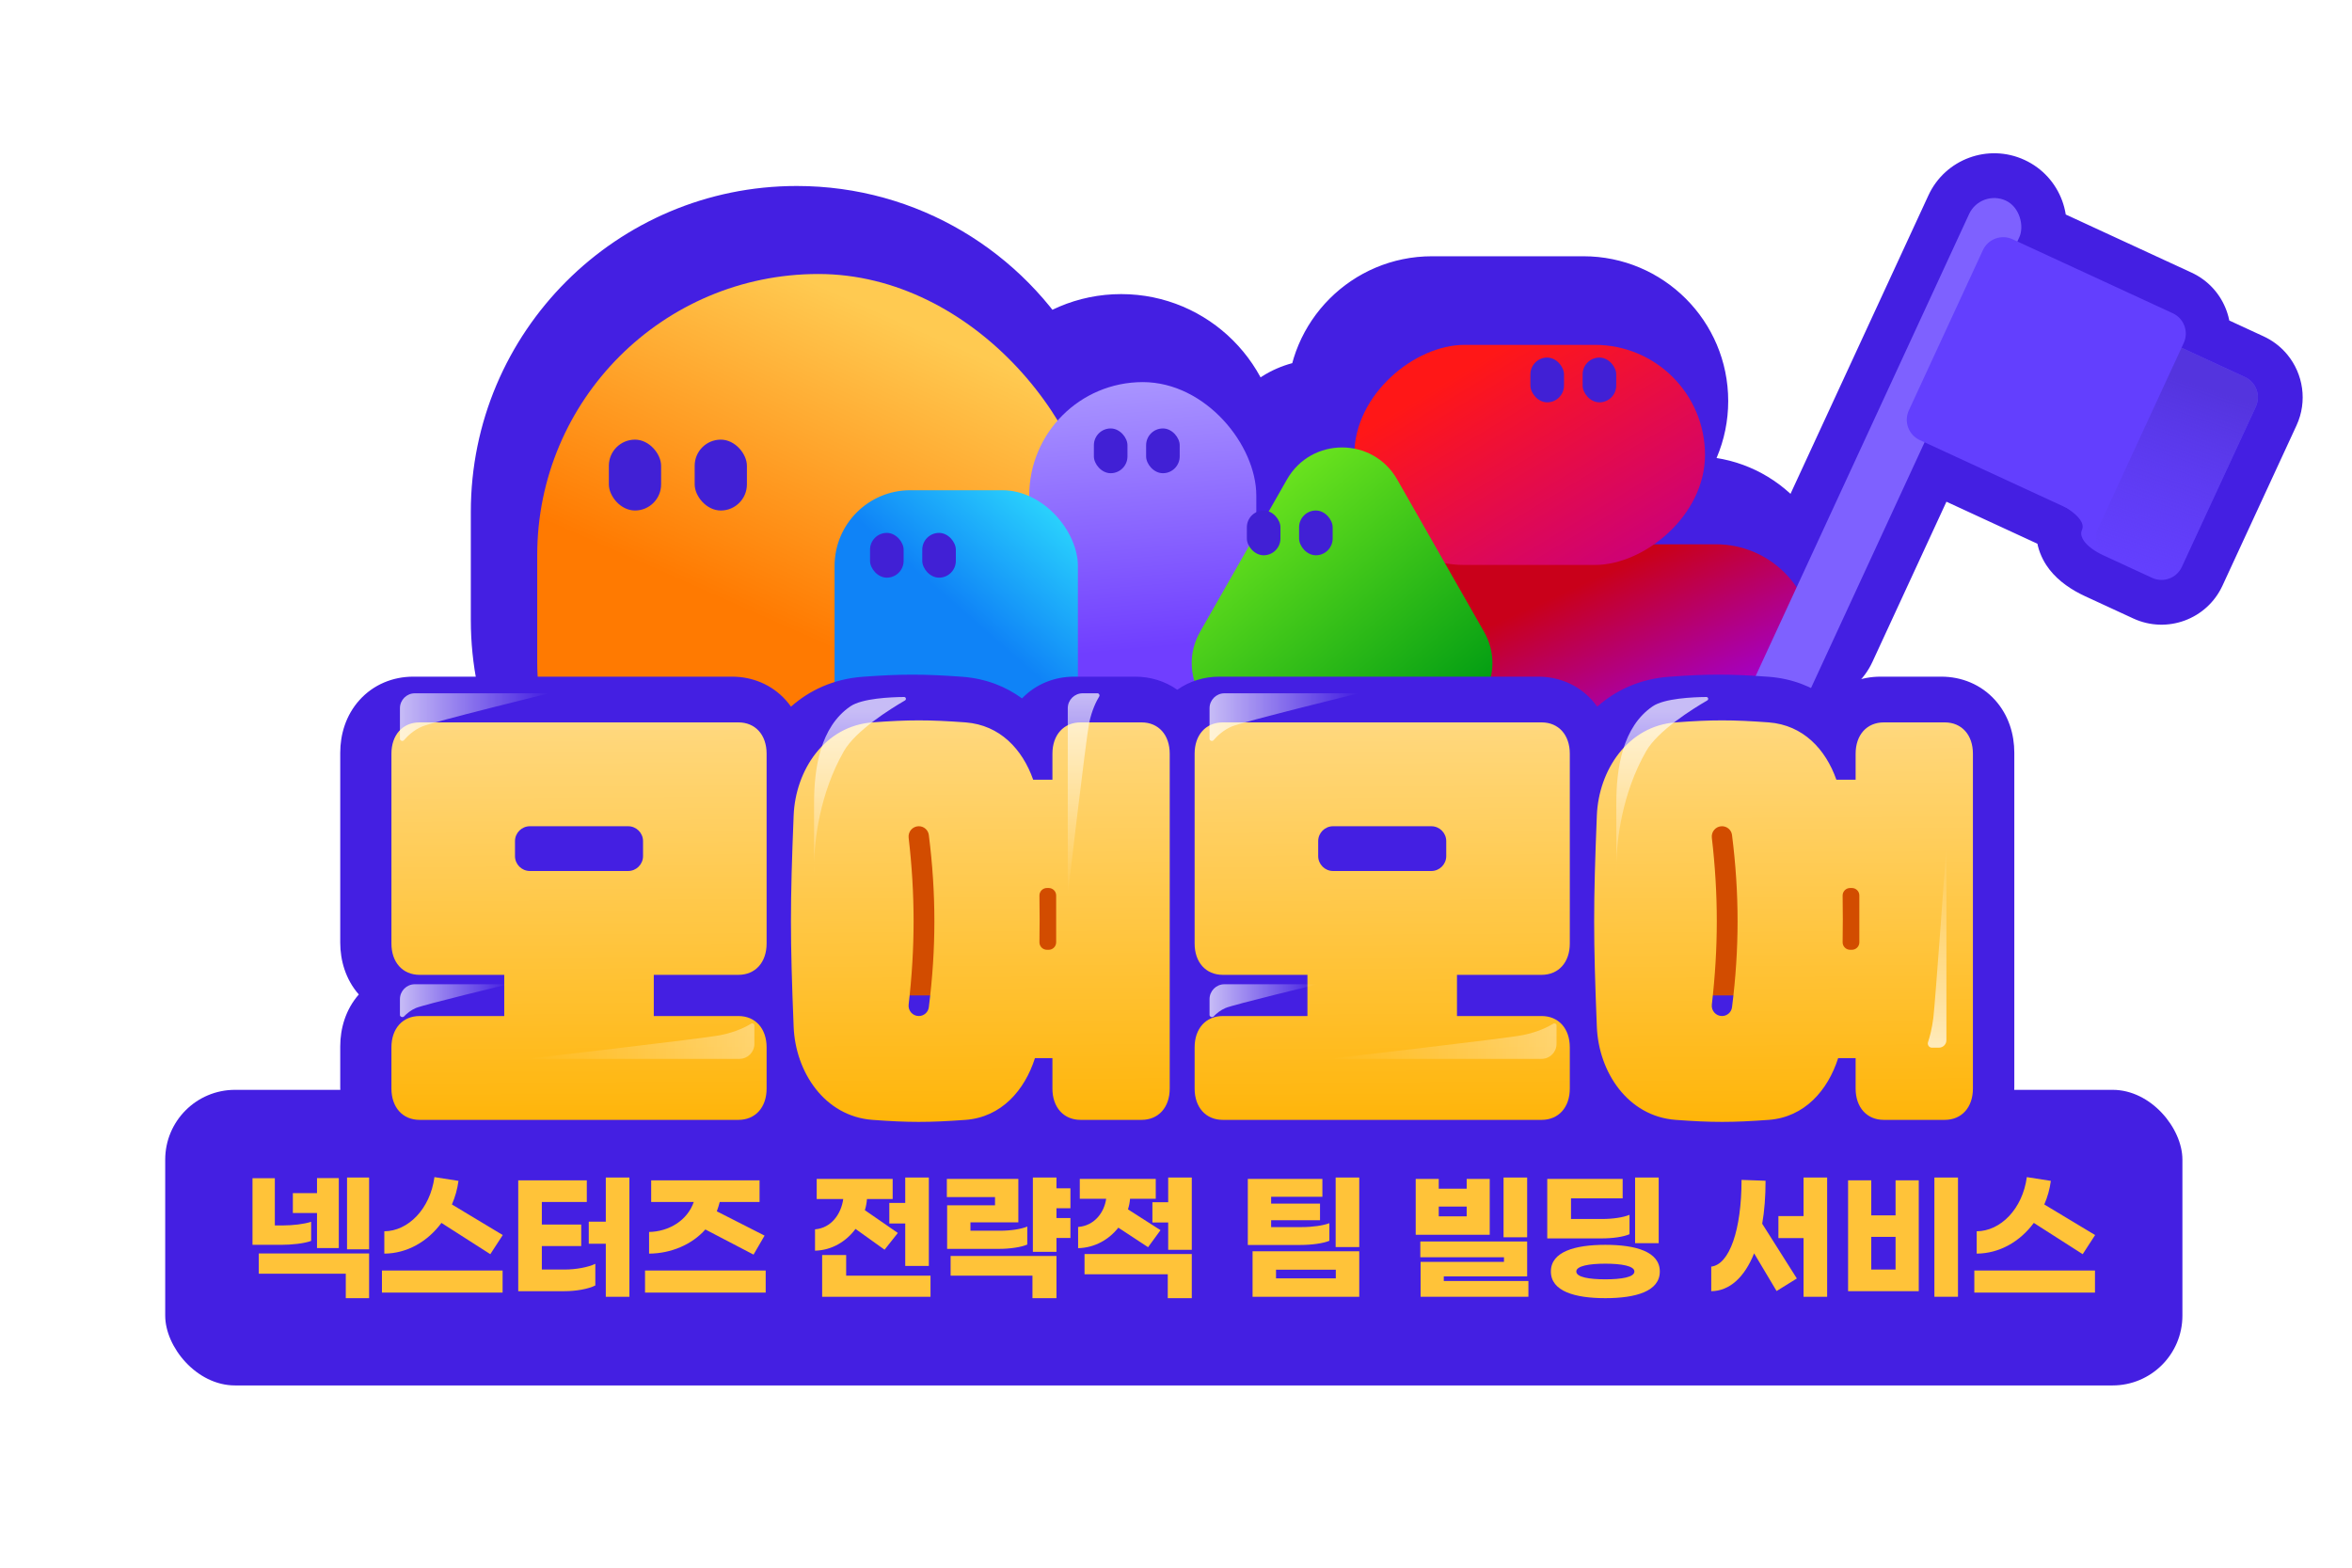 <svg width="600" height="400" viewBox="0 0 600 400" fill="none" xmlns="http://www.w3.org/2000/svg">
<rect x="42.146" y="278.076" width="514.591" height="75.421" rx="17.813" fill="#441FE2"/>
<path d="M88.531 300.449H94.16V318.761H88.531V300.449ZM80.872 318.441V309.498H74.708V304.439H80.872V300.592H86.429V318.441H80.872ZM79.375 316.624C77.558 317.3 74.316 317.621 71.751 317.621H64.412V300.627H70.112V312.669H72.286C74.673 312.669 77.523 312.348 79.375 311.743V316.624ZM66.015 324.996V319.83H94.16V331.23H88.211V324.996H66.015Z" fill="#FFC339"/>
<path d="M112.612 312.028C109.085 316.802 103.848 319.83 98.04 319.866V314.165C104.097 314.13 109.726 308.501 110.83 300.342L116.958 301.304C116.673 303.442 116.103 305.437 115.284 307.325L128.252 315.127L125.081 320.008L112.612 312.028ZM97.435 329.805V324.176H128.216V329.805H97.435Z" fill="#FFC339"/>
<path d="M154.541 300.449H160.562V330.874H154.541V317.336H150.195V311.707H154.541V300.449ZM138.224 323.927H143.996C146.881 323.927 150.017 323.357 151.869 322.466V327.988C150.017 328.915 146.917 329.449 143.996 329.449H132.203V301.162H149.696V306.684H138.224V312.455H148.271V317.942H138.224V323.927Z" fill="#FFC339"/>
<path d="M179.94 313.702C176.52 317.55 171.211 319.83 165.582 319.866V314.343C170.641 314.237 175.344 311.422 176.983 306.684H166.117V301.162H193.763V306.684H183.609C183.396 307.503 183.146 308.323 182.861 309.071L195.045 315.27L192.231 320.115L179.94 313.702ZM164.549 324.176H195.33V329.805H164.549V324.176Z" fill="#FFC339"/>
<path d="M226.867 306.933H230.928V300.449H236.949V323.001H230.928V312.17H226.867V306.933ZM218.245 313.56C215.894 316.73 212.26 319.011 207.913 319.117V313.667C212.01 313.346 214.575 309.819 215.11 305.936H208.341V300.805H227.722V305.936H221.166C221.095 306.898 220.917 307.859 220.632 308.786L229.04 314.593L225.655 318.868L218.245 313.56ZM215.858 325.495H237.376V330.874H209.73V320.222H215.858V325.495Z" fill="#FFC339"/>
<path d="M273.071 308.287H269.508V310.781H273.071V315.875H269.508V319.402H263.487V300.449H269.508V303.192H273.071V308.287ZM241.613 307.539H253.833V305.437H241.542V300.805H259.782V311.885H247.562V314.023H255.044C257.787 314.023 260.459 313.631 262.062 312.954V317.55C260.495 318.227 257.68 318.654 254.83 318.654H241.613V307.539ZM242.503 325.495V320.471H269.508V331.23H263.381V325.495H242.503Z" fill="#FFC339"/>
<path d="M298.007 300.449H304.027V318.904H298.007V311.921H293.981V306.755H298.007V300.449ZM285.288 313.239C282.936 316.232 279.338 318.369 275.027 318.476V313.061C279.124 312.776 281.69 309.427 282.188 305.864H275.455V300.805H294.836V305.864H288.28C288.209 306.791 288.031 307.681 287.746 308.572L296.047 313.88L292.876 318.227L285.288 313.239ZM276.666 325.138V319.972H304.027V331.23H297.9V325.138H276.666Z" fill="#FFC339"/>
<path d="M340.729 300.449H346.75V318.191H340.729V300.449ZM339.126 316.588C337.523 317.265 334.566 317.657 331.716 317.657H318.32V300.805H337.345V305.366H324.27V307.111H336.739V311.351H324.27V313.097H332.108C334.851 313.097 337.523 312.705 339.126 312.099V316.588ZM319.532 330.874V319.26H346.75V330.874H319.532ZM325.517 323.963V326.171H340.765V323.963H325.517Z" fill="#FFC339"/>
<path d="M389.58 300.449V315.697H383.559V300.449H389.58ZM380.032 300.805V315.056H361.15V300.805H367.028V303.299H374.154V300.805H380.032ZM367.028 310.353H374.154V307.859H367.028V310.353ZM368.311 326.848H389.901V330.874H362.397V321.968H383.666V320.792H362.326V316.766H389.58V325.673H368.311V326.848Z" fill="#FFC339"/>
<path d="M423.137 300.449V317.194H417.116V300.449H423.137ZM413.945 300.805V305.758H400.764V311.03H408.673C411.416 311.03 414.088 310.638 415.691 309.961V314.914C414.124 315.59 411.452 315.982 408.601 315.982H394.707V300.805H413.945ZM409.528 317.621C417.294 317.621 423.422 319.367 423.422 324.426C423.422 329.485 417.294 331.23 409.528 331.23C401.761 331.23 395.633 329.485 395.633 324.426C395.633 319.367 401.761 317.621 409.528 317.621ZM409.528 322.431C405.431 322.431 402.117 323.001 402.117 324.426C402.117 325.886 405.431 326.421 409.528 326.421C413.625 326.421 416.938 325.886 416.938 324.426C416.938 323.001 413.625 322.431 409.528 322.431Z" fill="#FFC339"/>
<path d="M460.088 300.449H466.109V330.874H460.088V315.911H453.676V310.282H460.088V300.449ZM450.398 301.269C450.398 305.294 450.113 308.964 449.543 312.242L458.378 326.207L453.213 329.414L447.477 319.794C445.018 325.958 441.171 329.414 436.539 329.449V323.179C441.206 322.644 444.27 313.773 444.27 301.055L450.398 301.269Z" fill="#FFC339"/>
<path d="M493.467 300.449H499.488V330.874H493.467V300.449ZM483.563 310.104V301.162H489.477V329.449H471.45V301.162H477.364V310.104H483.563ZM477.364 323.927H483.563V315.59H477.364V323.927Z" fill="#FFC339"/>
<path d="M518.83 312.028C515.303 316.802 510.066 319.83 504.259 319.866V314.165C510.316 314.13 515.945 308.501 517.049 300.342L523.177 301.304C522.892 303.442 522.322 305.437 521.502 307.325L534.47 315.127L531.3 320.008L518.83 312.028ZM503.654 329.805V324.176H534.435V329.805H503.654Z" fill="#FFC339"/>
<mask id="path-3-outside-1_352_47702" maskUnits="userSpaceOnUse" x="119.529" y="46.877" width="349" height="220" fill="black">
<rect fill="white" x="119.529" y="46.877" width="349" height="220"/>
<path fill-rule="evenodd" clip-rule="evenodd" d="M131.529 130.598C131.529 90.987 163.64 58.877 203.251 58.877C229.891 58.877 253.138 73.401 265.507 94.963C270.75 89.711 277.998 86.462 286.006 86.462C302.002 86.462 314.97 99.429 314.97 115.426V125.02L322.794 111.299C326.462 104.867 333.441 102.235 339.819 103.403C339.804 103.045 339.797 102.685 339.797 102.323C339.797 88.231 351.221 76.807 365.313 76.807L403.932 76.807C418.024 76.807 429.448 88.231 429.448 102.323C429.448 116.395 418.057 127.807 403.992 127.839H432.207C445.918 127.839 457.034 138.955 457.034 152.666C457.034 166.377 445.918 177.493 432.207 177.493H368.761C364.363 177.493 360.231 176.349 356.648 174.342H314.97V225.767C314.97 241.763 302.002 254.731 286.006 254.731C270.009 254.731 257.041 241.763 257.041 225.767V205.624C243.899 220.513 224.672 229.904 203.251 229.904C163.64 229.904 131.529 197.794 131.529 158.183V130.598ZM361.035 129.065L360.024 127.291C361.73 127.65 363.499 127.839 365.313 127.839H368.702C366.026 127.846 363.449 128.275 361.035 129.065Z"/>
</mask>
<path fill-rule="evenodd" clip-rule="evenodd" d="M131.529 130.598C131.529 90.987 163.64 58.877 203.251 58.877C229.891 58.877 253.138 73.401 265.507 94.963C270.75 89.711 277.998 86.462 286.006 86.462C302.002 86.462 314.97 99.429 314.97 115.426V125.02L322.794 111.299C326.462 104.867 333.441 102.235 339.819 103.403C339.804 103.045 339.797 102.685 339.797 102.323C339.797 88.231 351.221 76.807 365.313 76.807L403.932 76.807C418.024 76.807 429.448 88.231 429.448 102.323C429.448 116.395 418.057 127.807 403.992 127.839H432.207C445.918 127.839 457.034 138.955 457.034 152.666C457.034 166.377 445.918 177.493 432.207 177.493H368.761C364.363 177.493 360.231 176.349 356.648 174.342H314.97V225.767C314.97 241.763 302.002 254.731 286.006 254.731C270.009 254.731 257.041 241.763 257.041 225.767V205.624C243.899 220.513 224.672 229.904 203.251 229.904C163.64 229.904 131.529 197.794 131.529 158.183V130.598ZM361.035 129.065L360.024 127.291C361.73 127.65 363.499 127.839 365.313 127.839H368.702C366.026 127.846 363.449 128.275 361.035 129.065Z" fill="#441FE2"/>
<path d="M265.507 94.963L255.6 100.646L263.034 113.606L273.59 103.032L265.507 94.963ZM314.97 125.02H303.549V168.106L324.892 130.677L314.97 125.02ZM322.794 111.299L332.716 116.957V116.957L322.794 111.299ZM339.819 103.403L337.761 114.638L351.826 117.214L351.231 102.928L339.819 103.403ZM365.313 76.807V65.386V76.807ZM403.932 76.807V65.386V76.807ZM403.992 127.839L403.966 116.418L403.992 139.261V127.839ZM356.648 174.342L362.229 164.377L359.628 162.921H356.648V174.342ZM314.97 174.342V162.921H303.549V174.342H314.97ZM257.041 205.624H268.463V175.424L248.478 198.066L257.041 205.624ZM360.024 127.291L362.379 116.115L337.515 110.873L350.102 132.948L360.024 127.291ZM361.035 129.065L351.114 134.722L355.73 142.818L364.587 139.92L361.035 129.065ZM368.702 127.839L368.729 139.261L368.702 116.418V127.839ZM203.251 47.455C157.332 47.455 120.108 84.68 120.108 130.598H142.95C142.95 97.295 169.948 70.298 203.251 70.298V47.455ZM275.414 89.28C261.093 64.314 234.147 47.455 203.251 47.455V70.298C225.634 70.298 245.184 82.488 255.6 100.646L275.414 89.28ZM286.006 75.04C274.844 75.04 264.722 79.584 257.424 86.894L273.59 103.032C276.778 99.838 281.153 97.883 286.006 97.883V75.04ZM326.391 115.426C326.391 93.121 308.31 75.04 286.006 75.04V97.883C295.695 97.883 303.549 105.737 303.549 115.426H326.391ZM326.391 125.02V115.426H303.549V125.02H326.391ZM312.872 105.642L305.049 119.362L324.892 130.677L332.716 116.957L312.872 105.642ZM341.877 92.169C331.144 90.203 319.147 94.638 312.872 105.642L332.716 116.957C333.776 115.096 335.738 114.267 337.761 114.638L341.877 92.169ZM328.376 102.323C328.376 102.844 328.386 103.362 328.408 103.879L351.231 102.928C351.222 102.728 351.218 102.526 351.218 102.323H328.376ZM365.313 65.386C344.913 65.386 328.376 81.923 328.376 102.323H351.218C351.218 94.539 357.529 88.228 365.313 88.228V65.386ZM403.932 65.386L365.313 65.386V88.228L403.932 88.228V65.386ZM440.87 102.323C440.87 81.923 424.332 65.386 403.932 65.386V88.228C411.717 88.228 418.027 94.539 418.027 102.323H440.87ZM404.018 139.261C424.379 139.214 440.87 122.694 440.87 102.323H418.027C418.027 110.096 411.734 116.4 403.966 116.418L404.018 139.261ZM432.207 116.418H403.992V139.261H432.207V116.418ZM468.455 152.666C468.455 132.647 452.226 116.418 432.207 116.418V139.261C439.611 139.261 445.612 145.262 445.612 152.666H468.455ZM432.207 188.914C452.226 188.914 468.455 172.685 468.455 152.666H445.612C445.612 160.07 439.611 166.071 432.207 166.071V188.914ZM368.761 188.914H432.207V166.071H368.761V188.914ZM351.068 184.307C356.312 187.244 362.359 188.914 368.761 188.914V166.071C366.367 166.071 364.151 165.454 362.229 164.377L351.068 184.307ZM314.97 185.764H356.648V162.921H314.97V185.764ZM326.391 225.767V174.342H303.549V225.767H326.391ZM286.006 266.152C308.31 266.152 326.391 248.071 326.391 225.767H303.549C303.549 235.455 295.695 243.31 286.006 243.31V266.152ZM245.62 225.767C245.62 248.071 263.701 266.152 286.006 266.152V243.31C276.317 243.31 268.463 235.455 268.463 225.767H245.62ZM245.62 205.624V225.767H268.463V205.624H245.62ZM203.251 241.326C228.084 241.326 250.386 230.423 265.604 213.182L248.478 198.066C237.413 210.603 221.259 218.483 203.251 218.483V241.326ZM120.108 158.183C120.108 204.101 157.332 241.326 203.251 241.326V218.483C169.948 218.483 142.95 191.486 142.95 158.183H120.108ZM120.108 130.598V158.183H142.95V130.598H120.108ZM350.102 132.948L351.114 134.722L370.957 123.408L369.945 121.633L350.102 132.948ZM365.313 116.418C364.296 116.418 363.316 116.312 362.379 116.115L357.668 138.466C360.144 138.988 362.703 139.261 365.313 139.261V116.418ZM368.702 116.418H365.313V139.261H368.702V116.418ZM364.587 139.92C365.877 139.498 367.264 139.264 368.729 139.261L368.676 116.418C364.787 116.427 361.022 117.053 357.484 118.21L364.587 139.92Z" fill="#441FE2" mask="url(#path-3-outside-1_352_47702)"/>
<mask id="path-5-outside-2_352_47702" maskUnits="userSpaceOnUse" x="440.25" y="33.482" width="152.364" height="156.898" fill="black">
<rect fill="white" x="440.25" y="33.482" width="152.364" height="156.898"/>
<path fill-rule="evenodd" clip-rule="evenodd" d="M511.681 51.18C508.144 49.546 503.951 51.089 502.317 54.626L454.479 158.177C452.845 161.715 454.388 165.907 457.925 167.541C461.463 169.176 465.655 167.633 467.29 164.095L490.962 112.854L527.149 129.571C529.816 131.293 531.975 133.358 531.088 135.277C530.348 136.878 531.934 139.554 536.678 141.746L537.98 142.347C537.995 142.354 538.009 142.361 538.023 142.368L549.006 147.441C551.869 148.764 555.262 147.515 556.585 144.652L575.467 103.779C576.418 101.721 576.04 99.389 574.689 97.749C574.638 97.686 574.585 97.625 574.531 97.565C574.028 97.004 573.405 96.535 572.678 96.199L556.512 88.731L557.076 87.51C558.399 84.647 557.15 81.253 554.287 79.931L514.634 61.612L515.128 60.544C516.762 57.007 515.219 52.815 511.681 51.18Z"/>
</mask>
<path fill-rule="evenodd" clip-rule="evenodd" d="M511.681 51.18C508.144 49.546 503.951 51.089 502.317 54.626L454.479 158.177C452.845 161.715 454.388 165.907 457.925 167.541C461.463 169.176 465.655 167.633 467.29 164.095L490.962 112.854L527.149 129.571C529.816 131.293 531.975 133.358 531.088 135.277C530.348 136.878 531.934 139.554 536.678 141.746L537.98 142.347C537.995 142.354 538.009 142.361 538.023 142.368L549.006 147.441C551.869 148.764 555.262 147.515 556.585 144.652L575.467 103.779C576.418 101.721 576.04 99.389 574.689 97.749C574.638 97.686 574.585 97.625 574.531 97.565C574.028 97.004 573.405 96.535 572.678 96.199L556.512 88.731L557.076 87.51C558.399 84.647 557.15 81.253 554.287 79.931L514.634 61.612L515.128 60.544C516.762 57.007 515.219 52.815 511.681 51.18Z" fill="#441FE2"/>
<path d="M502.317 54.626L512.685 59.416L502.317 54.626ZM454.479 158.177L464.847 162.967L464.847 162.967L454.479 158.177ZM457.925 167.541L462.715 157.173L462.715 157.173L457.925 167.541ZM467.29 164.095L477.658 168.885L477.658 168.885L467.29 164.095ZM490.962 112.854L495.752 102.485L485.384 97.695L480.594 108.064L490.962 112.854ZM527.149 129.571L533.343 119.975L532.668 119.54L531.939 119.203L527.149 129.571ZM531.088 135.277L520.72 130.487L520.72 130.487L531.088 135.277ZM536.678 141.746L541.468 131.378L541.468 131.378L536.678 141.746ZM537.98 142.347L542.853 132.018L542.812 131.998L542.77 131.979L537.98 142.347ZM538.023 142.368L533.233 152.736L533.234 152.736L538.023 142.368ZM549.006 147.441L544.216 157.809L544.216 157.809L549.006 147.441ZM556.585 144.652L566.953 149.442L556.585 144.652ZM575.467 103.779L565.099 98.989L575.467 103.779ZM574.689 97.749L565.873 105.01L565.874 105.011L574.689 97.749ZM574.531 97.565L566.034 105.196L566.034 105.196L574.531 97.565ZM572.678 96.199L577.468 85.831L577.468 85.831L572.678 96.199ZM556.512 88.731L546.144 83.941L541.354 94.309L551.722 99.099L556.512 88.731ZM557.076 87.51L567.444 92.3L567.444 92.3L557.076 87.51ZM554.287 79.931L549.497 90.299L554.287 79.931ZM514.634 61.612L504.266 56.822L499.476 67.191L509.844 71.98L514.634 61.612ZM515.128 60.544L504.759 55.755L504.759 55.755L515.128 60.544ZM512.685 59.416C511.674 61.605 509.08 62.56 506.892 61.548L516.471 40.812C507.208 36.532 496.229 40.573 491.949 49.837L512.685 59.416ZM464.847 162.967L512.685 59.416L491.949 49.837L444.111 153.387L464.847 162.967ZM462.715 157.173C464.904 158.184 465.859 160.778 464.847 162.967L444.111 153.387C439.831 162.651 443.872 173.63 453.135 177.91L462.715 157.173ZM456.921 159.305C457.932 157.117 460.526 156.162 462.715 157.173L453.135 177.91C462.399 182.189 473.378 178.149 477.658 168.885L456.921 159.305ZM480.594 108.064L456.921 159.305L477.658 168.885L501.33 117.644L480.594 108.064ZM531.939 119.203L495.752 102.485L486.172 123.222L522.359 139.94L531.939 119.203ZM541.456 140.067C544.521 133.433 541.366 127.759 539.437 125.3C537.495 122.825 535.017 121.056 533.343 119.975L520.955 139.167C521.948 139.808 521.883 139.933 521.466 139.4C521.216 139.082 520.512 138.112 520.124 136.518C519.682 134.701 519.776 132.53 520.72 130.487L541.456 140.067ZM541.468 131.378C540.105 130.748 540.23 130.498 540.811 131.239C541.213 131.751 543.647 135.324 541.456 140.067L520.72 130.487C517.789 136.832 520.646 142.544 522.842 145.341C525.217 148.368 528.507 150.552 531.888 152.114L541.468 131.378ZM542.77 131.979L541.468 131.378L531.888 152.114L533.19 152.716L542.77 131.979ZM542.814 132C542.827 132.006 542.84 132.012 542.853 132.018L533.107 152.677C533.149 152.697 533.191 152.716 533.233 152.736L542.814 132ZM553.796 137.073L542.813 131.999L533.234 152.736L544.216 157.809L553.796 137.073ZM546.217 139.862C547.539 136.999 550.933 135.75 553.796 137.073L544.216 157.809C552.805 161.778 562.985 158.031 566.953 149.442L546.217 139.862ZM565.099 98.989L546.217 139.862L566.953 149.442L585.836 108.569L565.099 98.989ZM565.874 105.011C564.542 103.394 564.141 101.062 565.099 98.989L585.836 108.569C588.695 102.379 587.539 95.384 583.505 90.487L565.874 105.011ZM566.034 105.196C565.979 105.135 565.925 105.073 565.873 105.01L583.505 90.488C583.351 90.3 583.192 90.115 583.028 89.933L566.034 105.196ZM567.888 106.568C567.18 106.241 566.548 105.769 566.034 105.196L583.028 89.933C581.507 88.24 579.63 86.83 577.468 85.831L567.888 106.568ZM551.722 99.099L567.888 106.568L577.468 85.831L561.302 78.363L551.722 99.099ZM546.708 82.72L546.144 83.941L566.88 93.521L567.444 92.3L546.708 82.72ZM549.497 90.299C546.634 88.976 545.385 85.583 546.708 82.72L567.444 92.3C571.413 83.71 567.666 73.531 559.077 69.562L549.497 90.299ZM509.844 71.98L549.497 90.299L559.077 69.562L519.424 51.244L509.844 71.98ZM504.759 55.755L504.266 56.822L525.003 66.402L525.496 65.334L504.759 55.755ZM506.892 61.548C504.703 60.537 503.748 57.943 504.759 55.755L525.496 65.334C529.775 56.071 525.735 45.092 516.471 40.812L506.892 61.548Z" fill="#441FE2" mask="url(#path-5-outside-2_352_47702)"/>
<g filter="url(#filter0_di_352_47702)">
<rect x="457.034" y="127.839" width="49.653" height="113.099" rx="24.827" transform="rotate(90 457.034 127.839)" fill="url(#paint0_linear_352_47702)"/>
</g>
<g filter="url(#filter1_di_352_47702)">
<rect x="429.432" y="76.96" width="56.154" height="89.466" rx="28.077" transform="rotate(90 429.432 76.96)" fill="url(#paint1_linear_352_47702)"/>
</g>
<rect x="505.276" y="48.221" width="14.111" height="167.228" rx="7.056" transform="rotate(24.796 505.276 48.221)" fill="#7E61FF"/>
<path d="M520.817 126.231L503.93 118.43L528.054 88.019L552.36 86.812L572.678 96.199C575.541 97.522 576.79 100.915 575.467 103.778L556.585 144.651C555.262 147.514 551.869 148.763 549.006 147.44L536.678 141.746C531.934 139.554 530.348 136.878 531.088 135.277C532.725 131.733 523.98 127.692 520.817 126.231Z" fill="#633FFE"/>
<path d="M505.834 63.837C507.157 60.974 510.55 59.726 513.413 61.048L554.286 79.931C557.149 81.254 558.398 84.647 557.075 87.51L535.798 133.567L489.741 112.29C486.877 110.967 485.629 107.574 486.951 104.711L505.834 63.837Z" fill="#633FFE"/>
<path d="M556.511 88.731L572.678 96.199C575.541 97.522 576.79 100.915 575.467 103.778L556.584 144.651C555.262 147.515 551.868 148.763 549.005 147.441L538.023 142.367C535.16 141.044 533.911 137.651 535.234 134.788L556.511 88.731Z" fill="url(#paint2_linear_352_47702)"/>
<g filter="url(#filter2_di_352_47702)">
<rect x="131.529" y="58.877" width="143.443" height="171.028" rx="71.721" fill="url(#paint3_linear_352_47702)"/>
</g>
<g filter="url(#filter3_di_352_47702)">
<rect x="257.041" y="86.461" width="57.929" height="168.269" rx="28.964" fill="url(#paint4_linear_352_47702)"/>
</g>
<g filter="url(#filter4_di_352_47702)">
<path d="M322.793 111.299C329.001 100.412 344.696 100.412 350.904 111.299L373.056 150.147C379.207 160.934 371.418 174.342 359.001 174.342H314.697C302.28 174.342 294.491 160.934 300.641 150.147L322.793 111.299Z" fill="url(#paint5_linear_352_47702)"/>
</g>
<g filter="url(#filter5_i_352_47702)">
<rect x="207.388" y="119.564" width="62.067" height="79.997" rx="19.31" fill="url(#paint6_linear_352_47702)"/>
</g>
<g filter="url(#filter6_d_352_47702)">
<path fill-rule="evenodd" clip-rule="evenodd" d="M245.536 285.461C251.578 285.008 256.613 282.939 260.711 279.935C264.275 283.654 269.084 285.493 274.034 285.493H289.567C293.411 285.493 297.169 284.384 300.325 282.148C303.482 284.384 307.24 285.493 311.083 285.493H392.403C397.541 285.493 402.527 283.512 406.126 279.504C406.607 278.967 407.049 278.412 407.453 277.841C412.18 282.021 418.271 284.902 425.745 285.461L425.753 285.461C435.569 286.189 441.269 286.188 451.186 285.462L451.197 285.461L451.207 285.461C457.249 285.008 462.284 282.939 466.383 279.935C469.946 283.654 474.755 285.493 479.705 285.493H495.238C500.377 285.493 505.362 283.512 508.961 279.504C512.456 275.612 513.855 270.709 513.855 266.077V180.646C513.855 176.013 512.456 171.111 508.961 167.219C505.362 163.211 500.377 161.23 495.238 161.23H479.705C474.759 161.23 469.955 163.065 466.392 166.777C462.303 163.788 457.274 161.735 451.24 161.264L451.213 161.262L451.186 161.26C441.269 160.535 435.569 160.534 425.753 161.261L425.745 161.262C418.271 161.82 412.18 164.701 407.453 168.882C407.049 168.31 406.607 167.755 406.126 167.219C402.527 163.211 397.541 161.23 392.403 161.23H311.083C307.24 161.23 303.482 162.338 300.325 164.574C297.169 162.338 293.411 161.23 289.567 161.23H274.034C269.088 161.23 264.284 163.065 260.721 166.777C256.632 163.788 251.603 161.735 245.569 161.264L245.542 161.262L245.515 161.26C235.598 160.535 229.898 160.534 220.082 161.261L220.074 161.262C212.6 161.82 206.509 164.701 201.781 168.882C201.378 168.31 200.936 167.755 200.454 167.219C196.855 163.211 191.87 161.23 186.731 161.23H105.412C100.274 161.23 95.288 163.211 91.689 167.219C88.194 171.111 86.796 176.013 86.796 180.646V229.072C86.796 233.634 88.152 238.458 91.531 242.32C88.152 246.183 86.796 251.007 86.796 255.569V266.077C86.796 270.709 88.194 275.612 91.689 279.504C95.288 283.512 100.274 285.493 105.412 285.493H186.731C191.87 285.493 196.855 283.512 200.454 279.504C200.936 278.967 201.378 278.412 201.781 277.841C206.509 282.021 212.6 284.902 220.074 285.461L220.082 285.461C229.898 286.189 235.598 286.188 245.515 285.462L245.525 285.461L245.536 285.461ZM230.806 247.125C230.787 247.275 230.767 247.425 230.748 247.574C230.755 247.515 230.763 247.456 230.771 247.397C230.783 247.307 230.794 247.216 230.806 247.125Z" fill="#441FE2"/>
</g>
<rect x="428.48" y="202.593" width="22.842" height="51.395" fill="#D24C00"/>
<rect x="461.793" y="202.593" width="22.842" height="51.395" fill="#D24C00"/>
<rect x="226.706" y="202.593" width="51.395" height="51.395" fill="#D24C00"/>
<g filter="url(#filter7_dii_352_47702)">
<path d="M195.563 255.817V266.324C195.563 271.121 192.708 274.319 188.368 274.319H107.049C102.709 274.319 99.854 271.121 99.854 266.324V255.817C99.854 251.02 102.709 247.822 107.049 247.822H128.635V237.314H107.049C102.709 237.314 99.854 234.116 99.854 229.319V180.893C99.854 176.096 102.709 172.898 107.049 172.898H188.368C192.708 172.898 195.563 176.096 195.563 180.893V229.319C195.563 234.116 192.708 237.314 188.368 237.314H166.782V247.822H188.368C192.708 247.822 195.563 251.02 195.563 255.817ZM131.376 207.01C131.376 209.112 133.081 210.817 135.183 210.817H160.234C162.336 210.817 164.041 209.112 164.041 207.01V203.203C164.041 201.1 162.336 199.396 160.234 199.396H135.183C133.081 199.396 131.376 201.1 131.376 203.203V207.01Z" fill="url(#paint7_linear_352_47702)"/>
</g>
<g filter="url(#filter8_dii_352_47702)">
<path d="M400.461 255.817V266.324C400.461 271.121 397.605 274.319 393.265 274.319H311.946C307.606 274.319 304.751 271.121 304.751 266.324V255.817C304.751 251.02 307.606 247.822 311.946 247.822H333.532V237.314H311.946C307.606 237.314 304.751 234.116 304.751 229.319V180.893C304.751 176.096 307.606 172.898 311.946 172.898H393.265C397.605 172.898 400.461 176.096 400.461 180.893V229.319C400.461 234.116 397.605 237.314 393.265 237.314H371.679V247.822H393.265C397.605 247.822 400.461 251.02 400.461 255.817ZM336.273 207.01C336.273 209.112 337.978 210.817 340.081 210.817H365.131C367.234 210.817 368.938 209.112 368.938 207.01V203.203C368.938 201.1 367.234 199.396 365.131 199.396H340.081C337.978 199.396 336.273 201.1 336.273 203.203V207.01Z" fill="url(#paint8_linear_352_47702)"/>
</g>
<g filter="url(#filter9_dii_352_47702)">
<path d="M268.476 187.517V180.893C268.476 176.096 271.331 172.898 275.671 172.898H291.204C295.544 172.898 298.399 176.096 298.399 180.893V266.324C298.399 271.121 295.544 274.319 291.204 274.319H275.671C271.331 274.319 268.476 271.121 268.476 266.324V258.557H264.021C261.395 266.781 255.455 273.633 246.318 274.319C236.953 275.004 231.814 275.004 222.562 274.319C210.342 273.405 202.918 262.098 202.461 250.563C201.547 227.72 201.547 219.497 202.461 196.654C202.918 185.119 210.342 173.812 222.562 172.898C231.814 172.213 236.953 172.213 246.318 172.898C255.113 173.584 260.823 179.751 263.565 187.517H268.476ZM231.796 244.888C231.615 246.444 232.822 247.821 234.388 247.821C235.684 247.821 236.782 246.865 236.945 245.58C238.834 230.617 238.834 216.6 236.945 201.637C236.782 200.352 235.684 199.395 234.388 199.395C232.822 199.395 231.615 200.773 231.796 202.329C233.482 216.802 233.482 230.415 231.796 244.888ZM265.162 228.974C265.145 230.041 266.003 230.918 267.07 230.918H267.524C268.575 230.918 269.427 230.066 269.427 229.015V217.06C269.427 216.009 268.575 215.157 267.524 215.157H267.069C266.002 215.157 265.144 216.034 265.162 217.1C265.227 221.166 265.228 224.975 265.162 228.974Z" fill="url(#paint9_linear_352_47702)"/>
</g>
<g filter="url(#filter10_dii_352_47702)">
<path d="M473.373 187.517V180.893C473.373 176.096 476.228 172.898 480.568 172.898H496.101C500.441 172.898 503.296 176.096 503.296 180.893V266.324C503.296 271.121 500.441 274.319 496.101 274.319H480.568C476.228 274.319 473.373 271.121 473.373 266.324V258.557H468.918C466.292 266.781 460.353 273.633 451.216 274.319C441.85 275.004 436.711 275.004 427.459 274.319C415.239 273.405 407.815 262.098 407.358 250.563C406.444 227.72 406.444 219.497 407.358 196.654C407.815 185.119 415.239 173.812 427.459 172.898C436.711 172.213 441.85 172.213 451.216 172.898C460.01 173.584 465.721 179.751 468.462 187.517H473.373ZM436.693 244.888C436.512 246.444 437.719 247.821 439.285 247.821C440.581 247.821 441.68 246.865 441.842 245.58C443.731 230.617 443.731 216.6 441.842 201.637C441.68 200.352 440.581 199.395 439.285 199.395C437.719 199.395 436.512 200.773 436.693 202.329C438.379 216.802 438.379 230.415 436.693 244.888ZM470.059 228.974C470.042 230.041 470.9 230.918 471.967 230.918H472.421C473.472 230.918 474.325 230.066 474.325 229.015V217.06C474.325 216.009 473.472 215.157 472.421 215.157H471.966C470.899 215.157 470.041 216.034 470.059 217.1C470.124 221.166 470.125 224.975 470.059 228.974Z" fill="url(#paint10_linear_352_47702)"/>
</g>
<path d="M276.197 176.896L279.978 176.896C280.375 176.896 280.62 177.368 280.413 177.707C279.72 178.845 278.527 181.159 277.841 184.51C277.063 188.317 272.39 228.291 272.39 228.291L272.39 180.703C272.39 178.6 274.095 176.896 276.197 176.896Z" fill="url(#paint11_linear_352_47702)"/>
<path d="M216.928 180.227C219.907 178.185 227.23 177.87 230.629 177.839C231.117 177.834 231.284 178.478 230.862 178.723C227.234 180.828 218.291 186.386 215.284 191.648C208.997 202.65 207.843 214.533 207.67 219.994L207.67 223.057C207.67 223.057 207.608 221.928 207.67 219.994L207.67 204.973C207.67 195.931 209.263 185.482 216.928 180.227Z" fill="url(#paint12_linear_352_47702)"/>
<path d="M421.587 180.227C424.565 178.185 431.888 177.87 435.287 177.839C435.775 177.834 435.942 178.478 435.52 178.723C431.893 180.828 422.949 186.386 419.942 191.648C413.655 202.65 412.502 214.533 412.328 219.994L412.328 223.057C412.328 223.057 412.267 221.928 412.328 219.994L412.328 204.973C412.328 195.931 413.921 185.482 421.587 180.227Z" fill="url(#paint13_linear_352_47702)"/>
<path d="M102.024 254.941L102.024 258.971C102.024 259.451 102.743 259.69 103.074 259.343C103.766 258.617 104.789 257.751 106.113 257.19C108.158 256.325 129.626 251.134 129.626 251.134L105.831 251.134C103.729 251.134 102.024 252.838 102.024 254.941Z" fill="url(#paint14_linear_352_47702)"/>
<path d="M192.442 266.362L192.442 261.62C192.442 261.225 191.975 260.98 191.637 261.187C190.396 261.945 187.74 263.328 183.84 264.112C179.54 264.978 134.384 270.169 134.384 270.169L188.635 270.169C190.737 270.169 192.442 268.465 192.442 266.362Z" fill="url(#paint15_linear_352_47702)" fill-opacity="0.5"/>
<path d="M397.072 266.362L397.072 261.62C397.072 261.225 396.605 260.98 396.268 261.187C395.026 261.945 392.371 263.328 388.471 264.112C384.17 264.978 339.014 270.169 339.014 270.169L393.265 270.169C395.368 270.169 397.072 268.465 397.072 266.362Z" fill="url(#paint16_linear_352_47702)" fill-opacity="0.5"/>
<path d="M102.024 180.703L102.024 188.519C102.024 189 102.731 189.229 103.045 188.864C103.98 187.776 105.541 186.287 107.664 185.375C110.484 184.164 140.094 176.896 140.094 176.896L105.831 176.896C103.728 176.896 102.024 178.6 102.024 180.703Z" fill="url(#paint17_linear_352_47702)"/>
<path d="M308.558 180.703L308.558 188.519C308.558 189 309.265 189.229 309.579 188.864C310.514 187.776 312.075 186.287 314.198 185.375C317.018 184.164 346.628 176.896 346.628 176.896L312.365 176.896C310.262 176.896 308.558 178.6 308.558 180.703Z" fill="url(#paint18_linear_352_47702)"/>
<path d="M308.557 254.941L308.557 258.971C308.557 259.451 309.276 259.69 309.607 259.343C310.299 258.617 311.321 257.751 312.646 257.19C314.691 256.325 336.159 251.134 336.159 251.134L312.364 251.134C310.262 251.134 308.557 252.838 308.557 254.941Z" fill="url(#paint19_linear_352_47702)"/>
<path d="M494.628 267.314H492.809C492.108 267.314 491.616 266.57 491.84 265.905C492.266 264.64 492.845 262.544 493.2 259.7C493.676 255.893 496.532 215.918 496.532 215.918V265.41C496.532 266.462 495.679 267.314 494.628 267.314Z" fill="url(#paint20_linear_352_47702)"/>
<rect x="155.323" y="112.175" width="13.325" height="18.084" rx="6.662" fill="#4120D5"/>
<rect x="390.41" y="91.236" width="8.566" height="11.421" rx="4.283" fill="#4120D5"/>
<rect x="279.053" y="109.32" width="8.566" height="11.421" rx="4.283" fill="#4120D5"/>
<rect x="318.076" y="130.259" width="8.566" height="11.421" rx="4.283" fill="#4120D5"/>
<rect x="221.947" y="135.97" width="8.566" height="11.421" rx="4.283" fill="#4120D5"/>
<rect x="177.214" y="112.175" width="13.325" height="18.084" rx="6.662" fill="#4120D5"/>
<rect x="292.378" y="109.32" width="8.566" height="11.421" rx="4.283" fill="#4120D5"/>
<rect x="403.735" y="91.236" width="8.566" height="11.421" rx="4.283" fill="#4120D5"/>
<rect x="331.4" y="130.259" width="8.566" height="11.421" rx="4.283" fill="#4120D5"/>
<rect x="235.271" y="135.97" width="8.566" height="11.421" rx="4.283" fill="#4120D5"/>
<defs>
<filter id="filter0_di_352_47702" x="316.349" y="105.771" width="168.269" height="104.824" filterUnits="userSpaceOnUse" color-interpolation-filters="sRGB">
<feFlood flood-opacity="0" result="BackgroundImageFix"/>
<feColorMatrix in="SourceAlpha" type="matrix" values="0 0 0 0 0 0 0 0 0 0 0 0 0 0 0 0 0 0 127 0" result="hardAlpha"/>
<feOffset dy="5.517"/>
<feGaussianBlur stdDeviation="13.793"/>
<feComposite in2="hardAlpha" operator="out"/>
<feColorMatrix type="matrix" values="0 0 0 0 0.098 0 0 0 0 0.122 0 0 0 0 0.176 0 0 0 0.3 0"/>
<feBlend mode="normal" in2="BackgroundImageFix" result="effect1_dropShadow_352_47702"/>
<feBlend mode="normal" in="SourceGraphic" in2="effect1_dropShadow_352_47702" result="shape"/>
<feColorMatrix in="SourceAlpha" type="matrix" values="0 0 0 0 0 0 0 0 0 0 0 0 0 0 0 0 0 0 127 0" result="hardAlpha"/>
<feOffset dx="5.517" dy="5.517"/>
<feGaussianBlur stdDeviation="8.276"/>
<feComposite in2="hardAlpha" operator="arithmetic" k2="-1" k3="1"/>
<feColorMatrix type="matrix" values="0 0 0 0 1 0 0 0 0 1 0 0 0 0 1 0 0 0 0.25 0"/>
<feBlend mode="normal" in2="shape" result="effect2_innerShadow_352_47702"/>
</filter>
<filter id="filter1_di_352_47702" x="312.381" y="54.892" width="144.637" height="111.325" filterUnits="userSpaceOnUse" color-interpolation-filters="sRGB">
<feFlood flood-opacity="0" result="BackgroundImageFix"/>
<feColorMatrix in="SourceAlpha" type="matrix" values="0 0 0 0 0 0 0 0 0 0 0 0 0 0 0 0 0 0 127 0" result="hardAlpha"/>
<feOffset dy="5.517"/>
<feGaussianBlur stdDeviation="13.793"/>
<feComposite in2="hardAlpha" operator="out"/>
<feColorMatrix type="matrix" values="0 0 0 0 0.098 0 0 0 0 0.122 0 0 0 0 0.176 0 0 0 0.3 0"/>
<feBlend mode="normal" in2="BackgroundImageFix" result="effect1_dropShadow_352_47702"/>
<feBlend mode="normal" in="SourceGraphic" in2="effect1_dropShadow_352_47702" result="shape"/>
<feColorMatrix in="SourceAlpha" type="matrix" values="0 0 0 0 0 0 0 0 0 0 0 0 0 0 0 0 0 0 127 0" result="hardAlpha"/>
<feOffset dx="5.517" dy="5.517"/>
<feGaussianBlur stdDeviation="8.276"/>
<feComposite in2="hardAlpha" operator="arithmetic" k2="-1" k3="1"/>
<feColorMatrix type="matrix" values="0 0 0 0 1 0 0 0 0 1 0 0 0 0 1 0 0 0 0.25 0"/>
<feBlend mode="normal" in2="shape" result="effect2_innerShadow_352_47702"/>
</filter>
<filter id="filter2_di_352_47702" x="103.944" y="36.808" width="198.613" height="226.198" filterUnits="userSpaceOnUse" color-interpolation-filters="sRGB">
<feFlood flood-opacity="0" result="BackgroundImageFix"/>
<feColorMatrix in="SourceAlpha" type="matrix" values="0 0 0 0 0 0 0 0 0 0 0 0 0 0 0 0 0 0 127 0" result="hardAlpha"/>
<feOffset dy="5.517"/>
<feGaussianBlur stdDeviation="13.793"/>
<feComposite in2="hardAlpha" operator="out"/>
<feColorMatrix type="matrix" values="0 0 0 0 0.098 0 0 0 0 0.122 0 0 0 0 0.176 0 0 0 0.3 0"/>
<feBlend mode="normal" in2="BackgroundImageFix" result="effect1_dropShadow_352_47702"/>
<feBlend mode="normal" in="SourceGraphic" in2="effect1_dropShadow_352_47702" result="shape"/>
<feColorMatrix in="SourceAlpha" type="matrix" values="0 0 0 0 0 0 0 0 0 0 0 0 0 0 0 0 0 0 127 0" result="hardAlpha"/>
<feOffset dx="5.517" dy="5.517"/>
<feGaussianBlur stdDeviation="8.276"/>
<feComposite in2="hardAlpha" operator="arithmetic" k2="-1" k3="1"/>
<feColorMatrix type="matrix" values="0 0 0 0 1 0 0 0 0 1 0 0 0 0 1 0 0 0 0.25 0"/>
<feBlend mode="normal" in2="shape" result="effect2_innerShadow_352_47702"/>
</filter>
<filter id="filter3_di_352_47702" x="229.456" y="64.393" width="113.099" height="223.44" filterUnits="userSpaceOnUse" color-interpolation-filters="sRGB">
<feFlood flood-opacity="0" result="BackgroundImageFix"/>
<feColorMatrix in="SourceAlpha" type="matrix" values="0 0 0 0 0 0 0 0 0 0 0 0 0 0 0 0 0 0 127 0" result="hardAlpha"/>
<feOffset dy="5.517"/>
<feGaussianBlur stdDeviation="13.793"/>
<feComposite in2="hardAlpha" operator="out"/>
<feColorMatrix type="matrix" values="0 0 0 0 0.098 0 0 0 0 0.122 0 0 0 0 0.176 0 0 0 0.3 0"/>
<feBlend mode="normal" in2="BackgroundImageFix" result="effect1_dropShadow_352_47702"/>
<feBlend mode="normal" in="SourceGraphic" in2="effect1_dropShadow_352_47702" result="shape"/>
<feColorMatrix in="SourceAlpha" type="matrix" values="0 0 0 0 0 0 0 0 0 0 0 0 0 0 0 0 0 0 127 0" result="hardAlpha"/>
<feOffset dx="5.517" dy="5.517"/>
<feGaussianBlur stdDeviation="8.276"/>
<feComposite in2="hardAlpha" operator="arithmetic" k2="-1" k3="1"/>
<feColorMatrix type="matrix" values="0 0 0 0 1 0 0 0 0 1 0 0 0 0 1 0 0 0 0.25 0"/>
<feBlend mode="normal" in2="shape" result="effect2_innerShadow_352_47702"/>
</filter>
<filter id="filter4_di_352_47702" x="243.323" y="53.48" width="187.053" height="181.549" filterUnits="userSpaceOnUse" color-interpolation-filters="sRGB">
<feFlood flood-opacity="0" result="BackgroundImageFix"/>
<feColorMatrix in="SourceAlpha" type="matrix" values="0 0 0 0 0 0 0 0 0 0 0 0 0 0 0 0 0 0 127 0" result="hardAlpha"/>
<feOffset dy="5.517"/>
<feGaussianBlur stdDeviation="27.585"/>
<feComposite in2="hardAlpha" operator="out"/>
<feColorMatrix type="matrix" values="0 0 0 0 0.098 0 0 0 0 0.122 0 0 0 0 0.176 0 0 0 0.3 0"/>
<feBlend mode="normal" in2="BackgroundImageFix" result="effect1_dropShadow_352_47702"/>
<feBlend mode="normal" in="SourceGraphic" in2="effect1_dropShadow_352_47702" result="shape"/>
<feColorMatrix in="SourceAlpha" type="matrix" values="0 0 0 0 0 0 0 0 0 0 0 0 0 0 0 0 0 0 127 0" result="hardAlpha"/>
<feOffset dx="5.517" dy="5.517"/>
<feGaussianBlur stdDeviation="8.276"/>
<feComposite in2="hardAlpha" operator="arithmetic" k2="-1" k3="1"/>
<feColorMatrix type="matrix" values="0 0 0 0 1 0 0 0 0 1 0 0 0 0 1 0 0 0 0.25 0"/>
<feBlend mode="normal" in2="shape" result="effect2_innerShadow_352_47702"/>
</filter>
<filter id="filter5_i_352_47702" x="207.388" y="119.564" width="67.584" height="85.514" filterUnits="userSpaceOnUse" color-interpolation-filters="sRGB">
<feFlood flood-opacity="0" result="BackgroundImageFix"/>
<feBlend mode="normal" in="SourceGraphic" in2="BackgroundImageFix" result="shape"/>
<feColorMatrix in="SourceAlpha" type="matrix" values="0 0 0 0 0 0 0 0 0 0 0 0 0 0 0 0 0 0 127 0" result="hardAlpha"/>
<feOffset dx="5.517" dy="5.517"/>
<feGaussianBlur stdDeviation="8.276"/>
<feComposite in2="hardAlpha" operator="arithmetic" k2="-1" k3="1"/>
<feColorMatrix type="matrix" values="0 0 0 0 1 0 0 0 0 1 0 0 0 0 1 0 0 0 0.25 0"/>
<feBlend mode="normal" in2="shape" result="effect1_innerShadow_352_47702"/>
</filter>
<filter id="filter6_d_352_47702" x="86.796" y="160.716" width="427.059" height="136.712" filterUnits="userSpaceOnUse" color-interpolation-filters="sRGB">
<feFlood flood-opacity="0" result="BackgroundImageFix"/>
<feColorMatrix in="SourceAlpha" type="matrix" values="0 0 0 0 0 0 0 0 0 0 0 0 0 0 0 0 0 0 127 0" result="hardAlpha"/>
<feOffset dy="11.421"/>
<feComposite in2="hardAlpha" operator="out"/>
<feColorMatrix type="matrix" values="0 0 0 0 0.267 0 0 0 0 0.122 0 0 0 0 0.886 0 0 0 1 0"/>
<feBlend mode="normal" in2="BackgroundImageFix" result="effect1_dropShadow_352_47702"/>
<feBlend mode="normal" in="SourceGraphic" in2="effect1_dropShadow_352_47702" result="shape"/>
</filter>
<filter id="filter7_dii_352_47702" x="96.046" y="169.091" width="103.324" height="116.649" filterUnits="userSpaceOnUse" color-interpolation-filters="sRGB">
<feFlood flood-opacity="0" result="BackgroundImageFix"/>
<feColorMatrix in="SourceAlpha" type="matrix" values="0 0 0 0 0 0 0 0 0 0 0 0 0 0 0 0 0 0 127 0" result="hardAlpha"/>
<feOffset dy="11.421"/>
<feComposite in2="hardAlpha" operator="out"/>
<feColorMatrix type="matrix" values="0 0 0 0 0.904 0 0 0 0 0 0 0 0 0 0.542 0 0 0 1 0"/>
<feBlend mode="normal" in2="BackgroundImageFix" result="effect1_dropShadow_352_47702"/>
<feBlend mode="normal" in="SourceGraphic" in2="effect1_dropShadow_352_47702" result="shape"/>
<feColorMatrix in="SourceAlpha" type="matrix" values="0 0 0 0 0 0 0 0 0 0 0 0 0 0 0 0 0 0 127 0" result="hardAlpha"/>
<feOffset dx="3.807" dy="3.807"/>
<feGaussianBlur stdDeviation="3.807"/>
<feComposite in2="hardAlpha" operator="arithmetic" k2="-1" k3="1"/>
<feColorMatrix type="matrix" values="0 0 0 0 1 0 0 0 0 1 0 0 0 0 1 0 0 0 0.5 0"/>
<feBlend mode="normal" in2="shape" result="effect2_innerShadow_352_47702"/>
<feColorMatrix in="SourceAlpha" type="matrix" values="0 0 0 0 0 0 0 0 0 0 0 0 0 0 0 0 0 0 127 0" result="hardAlpha"/>
<feOffset dx="-3.807" dy="-3.807"/>
<feGaussianBlur stdDeviation="3.807"/>
<feComposite in2="hardAlpha" operator="arithmetic" k2="-1" k3="1"/>
<feColorMatrix type="matrix" values="0 0 0 0 1 0 0 0 0 0.478 0 0 0 0 0.004 0 0 0 1 0"/>
<feBlend mode="normal" in2="effect2_innerShadow_352_47702" result="effect3_innerShadow_352_47702"/>
</filter>
<filter id="filter8_dii_352_47702" x="300.944" y="169.091" width="103.324" height="116.649" filterUnits="userSpaceOnUse" color-interpolation-filters="sRGB">
<feFlood flood-opacity="0" result="BackgroundImageFix"/>
<feColorMatrix in="SourceAlpha" type="matrix" values="0 0 0 0 0 0 0 0 0 0 0 0 0 0 0 0 0 0 127 0" result="hardAlpha"/>
<feOffset dy="11.421"/>
<feComposite in2="hardAlpha" operator="out"/>
<feColorMatrix type="matrix" values="0 0 0 0 0.904 0 0 0 0 0 0 0 0 0 0.542 0 0 0 1 0"/>
<feBlend mode="normal" in2="BackgroundImageFix" result="effect1_dropShadow_352_47702"/>
<feBlend mode="normal" in="SourceGraphic" in2="effect1_dropShadow_352_47702" result="shape"/>
<feColorMatrix in="SourceAlpha" type="matrix" values="0 0 0 0 0 0 0 0 0 0 0 0 0 0 0 0 0 0 127 0" result="hardAlpha"/>
<feOffset dx="3.807" dy="3.807"/>
<feGaussianBlur stdDeviation="3.807"/>
<feComposite in2="hardAlpha" operator="arithmetic" k2="-1" k3="1"/>
<feColorMatrix type="matrix" values="0 0 0 0 1 0 0 0 0 1 0 0 0 0 1 0 0 0 0.5 0"/>
<feBlend mode="normal" in2="shape" result="effect2_innerShadow_352_47702"/>
<feColorMatrix in="SourceAlpha" type="matrix" values="0 0 0 0 0 0 0 0 0 0 0 0 0 0 0 0 0 0 127 0" result="hardAlpha"/>
<feOffset dx="-3.807" dy="-3.807"/>
<feGaussianBlur stdDeviation="3.807"/>
<feComposite in2="hardAlpha" operator="arithmetic" k2="-1" k3="1"/>
<feColorMatrix type="matrix" values="0 0 0 0 1 0 0 0 0 0.478 0 0 0 0 0.004 0 0 0 1 0"/>
<feBlend mode="normal" in2="effect2_innerShadow_352_47702" result="effect3_innerShadow_352_47702"/>
</filter>
<filter id="filter9_dii_352_47702" x="197.969" y="168.577" width="104.238" height="117.677" filterUnits="userSpaceOnUse" color-interpolation-filters="sRGB">
<feFlood flood-opacity="0" result="BackgroundImageFix"/>
<feColorMatrix in="SourceAlpha" type="matrix" values="0 0 0 0 0 0 0 0 0 0 0 0 0 0 0 0 0 0 127 0" result="hardAlpha"/>
<feOffset dy="11.421"/>
<feComposite in2="hardAlpha" operator="out"/>
<feColorMatrix type="matrix" values="0 0 0 0 0.904 0 0 0 0 0 0 0 0 0 0.542 0 0 0 1 0"/>
<feBlend mode="normal" in2="BackgroundImageFix" result="effect1_dropShadow_352_47702"/>
<feBlend mode="normal" in="SourceGraphic" in2="effect1_dropShadow_352_47702" result="shape"/>
<feColorMatrix in="SourceAlpha" type="matrix" values="0 0 0 0 0 0 0 0 0 0 0 0 0 0 0 0 0 0 127 0" result="hardAlpha"/>
<feOffset dx="3.807" dy="3.807"/>
<feGaussianBlur stdDeviation="3.807"/>
<feComposite in2="hardAlpha" operator="arithmetic" k2="-1" k3="1"/>
<feColorMatrix type="matrix" values="0 0 0 0 1 0 0 0 0 1 0 0 0 0 1 0 0 0 0.5 0"/>
<feBlend mode="normal" in2="shape" result="effect2_innerShadow_352_47702"/>
<feColorMatrix in="SourceAlpha" type="matrix" values="0 0 0 0 0 0 0 0 0 0 0 0 0 0 0 0 0 0 127 0" result="hardAlpha"/>
<feOffset dx="-3.807" dy="-3.807"/>
<feGaussianBlur stdDeviation="3.807"/>
<feComposite in2="hardAlpha" operator="arithmetic" k2="-1" k3="1"/>
<feColorMatrix type="matrix" values="0 0 0 0 1 0 0 0 0 0.478 0 0 0 0 0.004 0 0 0 1 0"/>
<feBlend mode="normal" in2="effect2_innerShadow_352_47702" result="effect3_innerShadow_352_47702"/>
</filter>
<filter id="filter10_dii_352_47702" x="402.866" y="168.577" width="104.238" height="117.677" filterUnits="userSpaceOnUse" color-interpolation-filters="sRGB">
<feFlood flood-opacity="0" result="BackgroundImageFix"/>
<feColorMatrix in="SourceAlpha" type="matrix" values="0 0 0 0 0 0 0 0 0 0 0 0 0 0 0 0 0 0 127 0" result="hardAlpha"/>
<feOffset dy="11.421"/>
<feComposite in2="hardAlpha" operator="out"/>
<feColorMatrix type="matrix" values="0 0 0 0 0.904 0 0 0 0 0 0 0 0 0 0.542 0 0 0 1 0"/>
<feBlend mode="normal" in2="BackgroundImageFix" result="effect1_dropShadow_352_47702"/>
<feBlend mode="normal" in="SourceGraphic" in2="effect1_dropShadow_352_47702" result="shape"/>
<feColorMatrix in="SourceAlpha" type="matrix" values="0 0 0 0 0 0 0 0 0 0 0 0 0 0 0 0 0 0 127 0" result="hardAlpha"/>
<feOffset dx="3.807" dy="3.807"/>
<feGaussianBlur stdDeviation="3.807"/>
<feComposite in2="hardAlpha" operator="arithmetic" k2="-1" k3="1"/>
<feColorMatrix type="matrix" values="0 0 0 0 1 0 0 0 0 1 0 0 0 0 1 0 0 0 0.5 0"/>
<feBlend mode="normal" in2="shape" result="effect2_innerShadow_352_47702"/>
<feColorMatrix in="SourceAlpha" type="matrix" values="0 0 0 0 0 0 0 0 0 0 0 0 0 0 0 0 0 0 127 0" result="hardAlpha"/>
<feOffset dx="-3.807" dy="-3.807"/>
<feGaussianBlur stdDeviation="3.807"/>
<feComposite in2="hardAlpha" operator="arithmetic" k2="-1" k3="1"/>
<feColorMatrix type="matrix" values="0 0 0 0 1 0 0 0 0 0.478 0 0 0 0 0.004 0 0 0 1 0"/>
<feBlend mode="normal" in2="effect2_innerShadow_352_47702" result="effect3_innerShadow_352_47702"/>
</filter>
<linearGradient id="paint0_linear_352_47702" x1="498.604" y1="161.449" x2="462.973" y2="177.552" gradientUnits="userSpaceOnUse">
<stop stop-color="#A500C0"/>
<stop offset="1" stop-color="#C9001A"/>
</linearGradient>
<linearGradient id="paint1_linear_352_47702" x1="429.432" y1="127.844" x2="486.609" y2="93.298" gradientUnits="userSpaceOnUse">
<stop stop-color="#FF1717"/>
<stop offset="1" stop-color="#CB007A"/>
</linearGradient>
<linearGradient id="paint2_linear_352_47702" x1="533.473" y1="88.505" x2="516.877" y2="135.945" gradientUnits="userSpaceOnUse">
<stop stop-color="#5434DE"/>
<stop offset="1" stop-color="#5C3BEE" stop-opacity="0"/>
</linearGradient>
<linearGradient id="paint3_linear_352_47702" x1="262.606" y1="87.847" x2="228.677" y2="164.245" gradientUnits="userSpaceOnUse">
<stop stop-color="#FFCA51"/>
<stop offset="1" stop-color="#FF7A01"/>
</linearGradient>
<linearGradient id="paint4_linear_352_47702" x1="277.036" y1="83.32" x2="283.648" y2="156.687" gradientUnits="userSpaceOnUse">
<stop stop-color="#AC99FF"/>
<stop offset="0.974" stop-color="#703EFF"/>
</linearGradient>
<linearGradient id="paint5_linear_352_47702" x1="317.483" y1="97.837" x2="372.399" y2="163.902" gradientUnits="userSpaceOnUse">
<stop stop-color="#7BEE20"/>
<stop offset="1" stop-color="#039E13"/>
</linearGradient>
<linearGradient id="paint6_linear_352_47702" x1="266.966" y1="124.426" x2="242.328" y2="152.65" gradientUnits="userSpaceOnUse">
<stop stop-color="#2CD8FD"/>
<stop offset="1" stop-color="#0F83F7"/>
</linearGradient>
<linearGradient id="paint7_linear_352_47702" x1="235.271" y1="283.018" x2="234.319" y2="152.15" gradientUnits="userSpaceOnUse">
<stop stop-color="#FFB200"/>
<stop offset="0.999" stop-color="#FFDF95"/>
</linearGradient>
<linearGradient id="paint8_linear_352_47702" x1="440.169" y1="283.018" x2="439.217" y2="152.15" gradientUnits="userSpaceOnUse">
<stop stop-color="#FFB200"/>
<stop offset="0.999" stop-color="#FFDF95"/>
</linearGradient>
<linearGradient id="paint9_linear_352_47702" x1="235.271" y1="283.018" x2="234.32" y2="152.15" gradientUnits="userSpaceOnUse">
<stop stop-color="#FFB200"/>
<stop offset="0.999" stop-color="#FFDF95"/>
</linearGradient>
<linearGradient id="paint10_linear_352_47702" x1="440.168" y1="283.018" x2="439.217" y2="152.15" gradientUnits="userSpaceOnUse">
<stop stop-color="#FFB200"/>
<stop offset="0.999" stop-color="#FFDF95"/>
</linearGradient>
<linearGradient id="paint11_linear_352_47702" x1="276.673" y1="228.291" x2="276.673" y2="176.896" gradientUnits="userSpaceOnUse">
<stop stop-color="white" stop-opacity="0"/>
<stop offset="1" stop-color="white" stop-opacity="0.7"/>
</linearGradient>
<linearGradient id="paint12_linear_352_47702" x1="215.76" y1="233.05" x2="215.76" y2="181.655" gradientUnits="userSpaceOnUse">
<stop stop-color="white" stop-opacity="0"/>
<stop offset="1" stop-color="white" stop-opacity="0.7"/>
</linearGradient>
<linearGradient id="paint13_linear_352_47702" x1="420.418" y1="233.05" x2="420.418" y2="181.655" gradientUnits="userSpaceOnUse">
<stop stop-color="white" stop-opacity="0"/>
<stop offset="1" stop-color="white" stop-opacity="0.7"/>
</linearGradient>
<linearGradient id="paint14_linear_352_47702" x1="129.626" y1="255.893" x2="102.024" y2="255.893" gradientUnits="userSpaceOnUse">
<stop stop-color="white" stop-opacity="0"/>
<stop offset="1" stop-color="white" stop-opacity="0.7"/>
</linearGradient>
<linearGradient id="paint15_linear_352_47702" x1="134.384" y1="265.41" x2="192.442" y2="265.41" gradientUnits="userSpaceOnUse">
<stop stop-color="white" stop-opacity="0"/>
<stop offset="1" stop-color="white" stop-opacity="0.7"/>
</linearGradient>
<linearGradient id="paint16_linear_352_47702" x1="339.014" y1="265.41" x2="397.072" y2="265.41" gradientUnits="userSpaceOnUse">
<stop stop-color="white" stop-opacity="0"/>
<stop offset="1" stop-color="white" stop-opacity="0.7"/>
</linearGradient>
<linearGradient id="paint17_linear_352_47702" x1="140.094" y1="183.558" x2="102.024" y2="183.558" gradientUnits="userSpaceOnUse">
<stop stop-color="white" stop-opacity="0"/>
<stop offset="1" stop-color="white" stop-opacity="0.7"/>
</linearGradient>
<linearGradient id="paint18_linear_352_47702" x1="346.628" y1="183.558" x2="308.558" y2="183.558" gradientUnits="userSpaceOnUse">
<stop stop-color="white" stop-opacity="0"/>
<stop offset="1" stop-color="white" stop-opacity="0.7"/>
</linearGradient>
<linearGradient id="paint19_linear_352_47702" x1="336.159" y1="255.893" x2="308.557" y2="255.893" gradientUnits="userSpaceOnUse">
<stop stop-color="white" stop-opacity="0"/>
<stop offset="1" stop-color="white" stop-opacity="0.7"/>
</linearGradient>
<linearGradient id="paint20_linear_352_47702" x1="493.914" y1="215.918" x2="493.914" y2="267.314" gradientUnits="userSpaceOnUse">
<stop stop-color="white" stop-opacity="0"/>
<stop offset="1" stop-color="white" stop-opacity="0.7"/>
</linearGradient>
</defs>
</svg>
